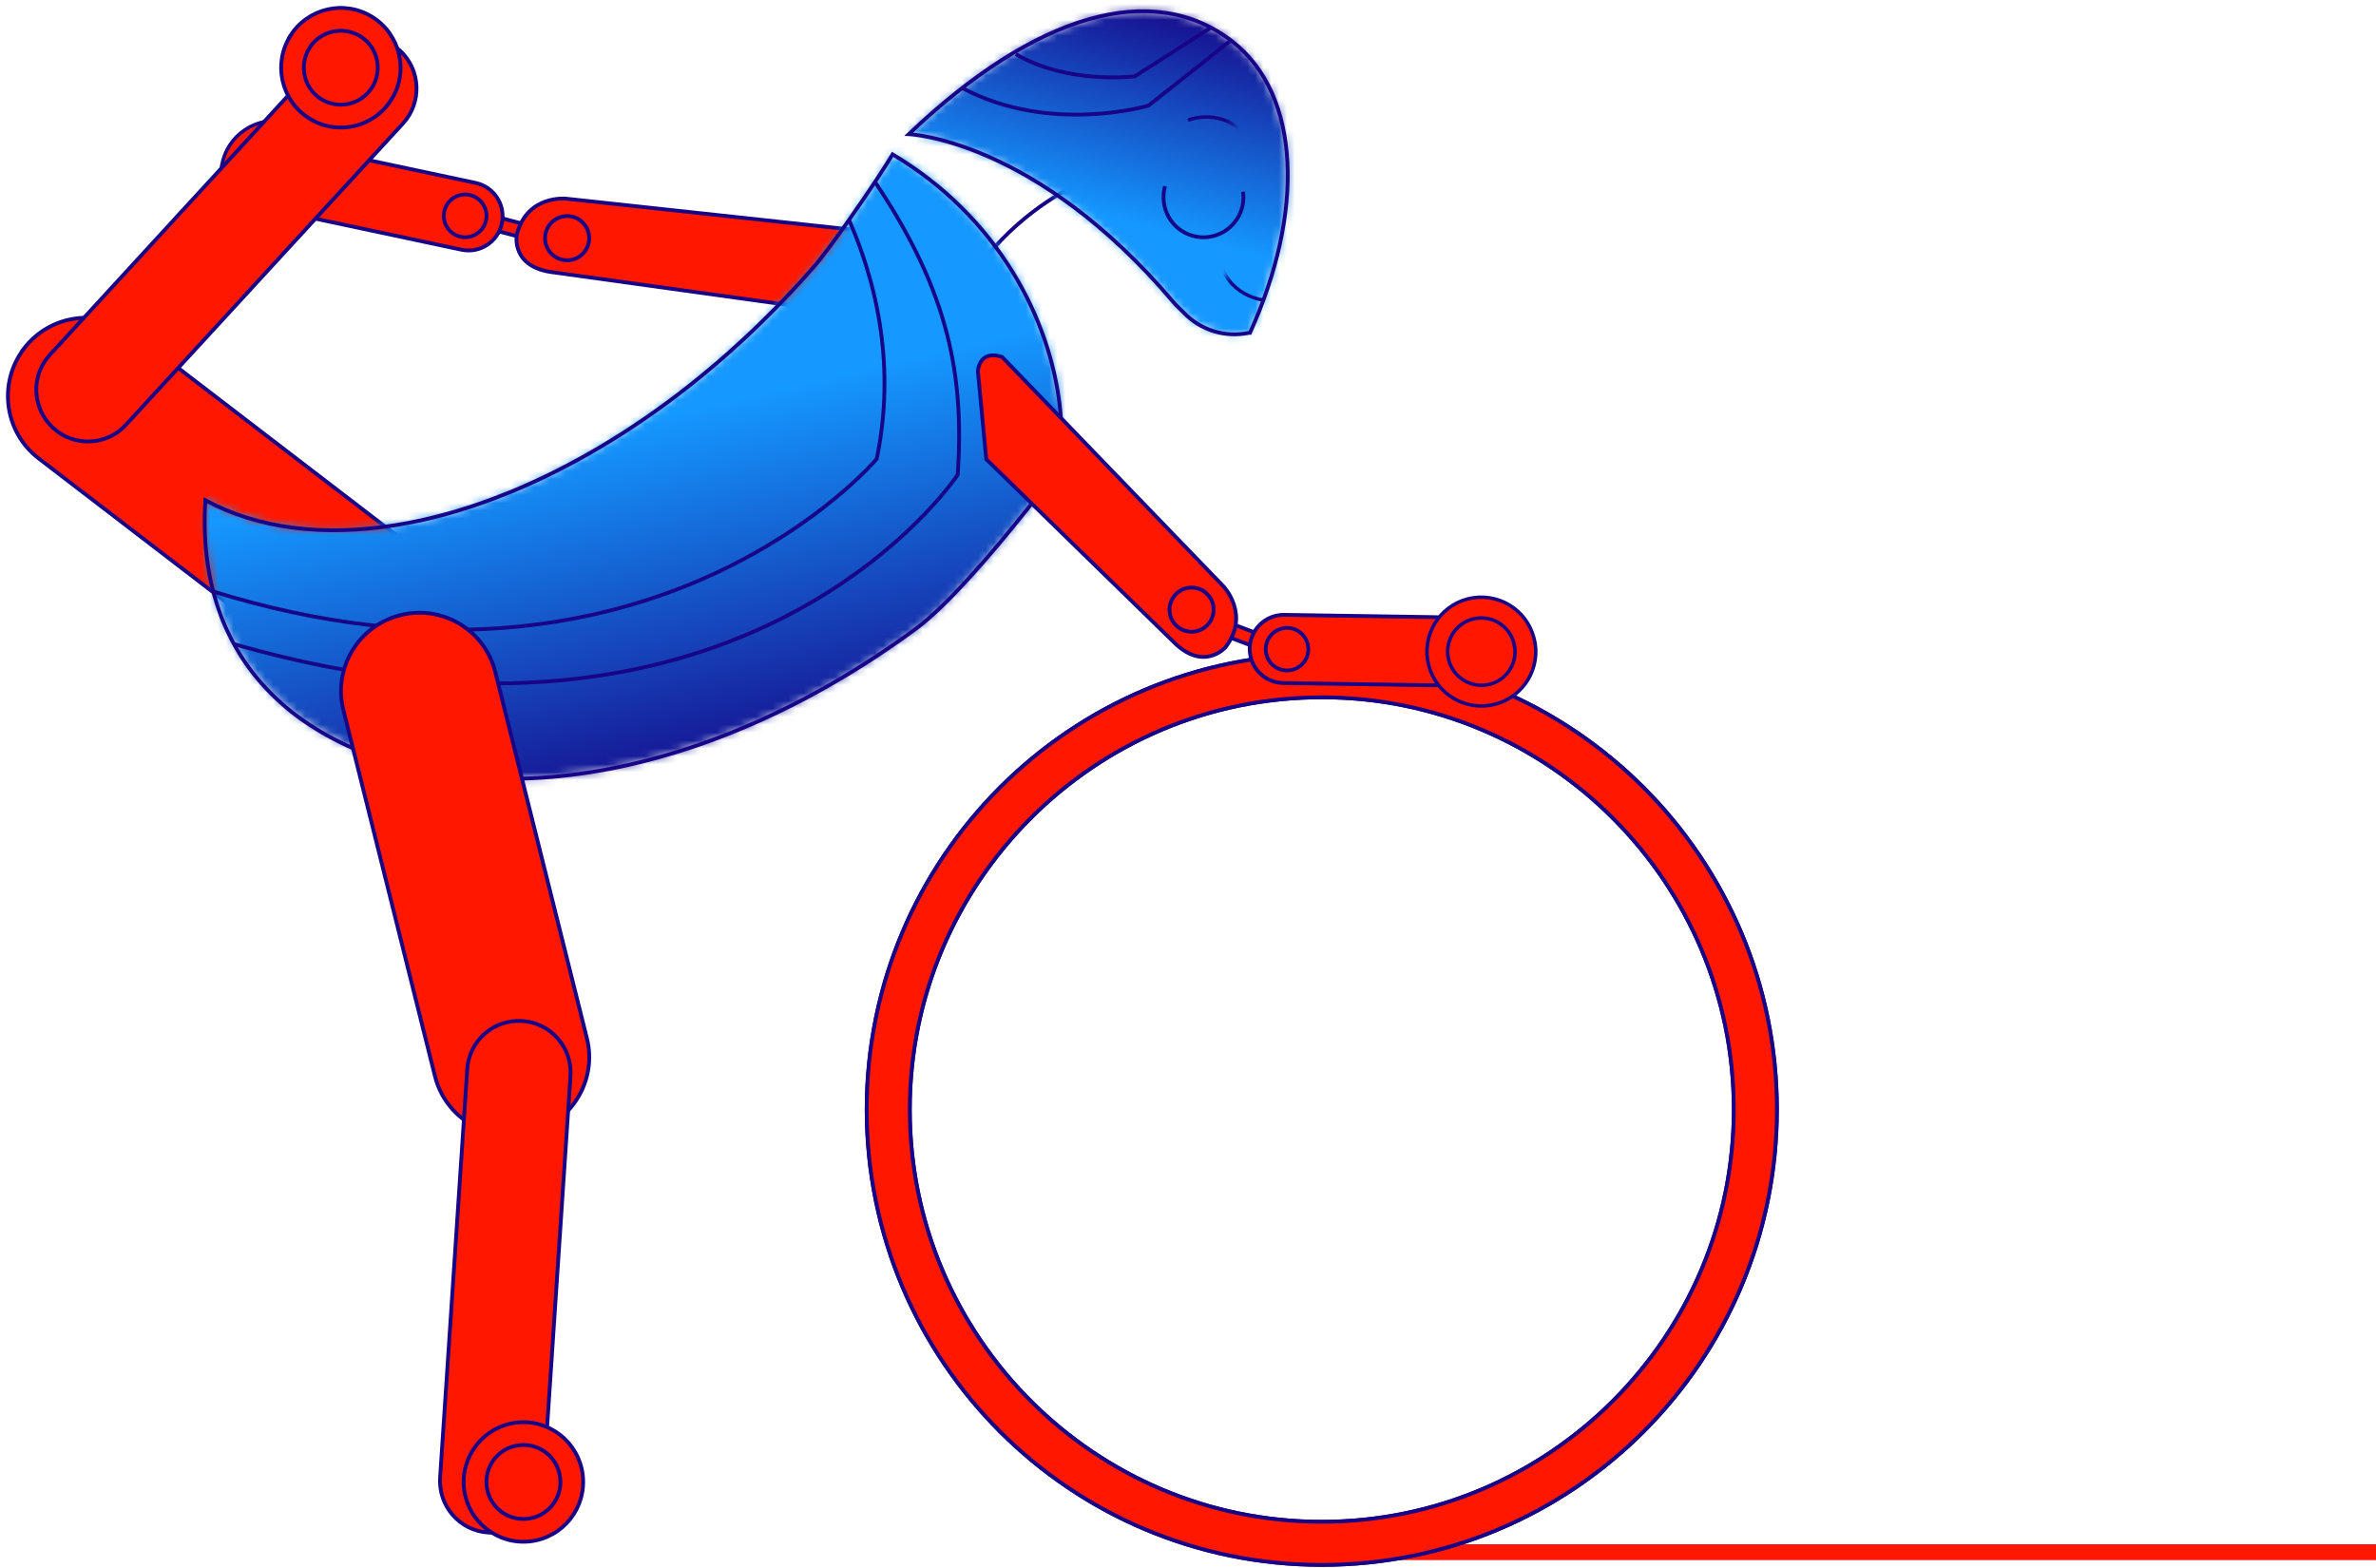 <svg width="300" height="198" viewBox="0 0 300 198" fill="none" xmlns="http://www.w3.org/2000/svg">
    <rect x="168" y="195" width="620" height="2" fill="#FF1700"/>
    <path d="M139.627 21.793C139.627 21.793 122.459 26.548 116.845 47.715" stroke="#170486" stroke-width="0.48" stroke-miterlimit="10"/>
    <mask id="mask0_0_1" style="mask-type:luminance" maskUnits="userSpaceOnUse" x="114" y="1" width="49" height="42">
        <path d="M114.738 16.94C114.738 16.94 130.68 17.554 148.154 38.145C148.537 38.605 148.997 38.989 149.4 39.411C151.546 41.692 154.688 42.67 157.735 42.018C157.754 42.018 157.792 42.018 157.811 42.018C164.69 26.814 164.268 11.994 155.569 5.226C152.293 2.676 148.499 1.41 144.303 1.41C135.757 1.41 125.564 6.664 114.738 16.94Z" fill="white"/>
    </mask>
    <g mask="url(#mask0_0_1)">
        <path d="M117.811 -10.612L104.815 40.148L161.613 54.709L174.609 3.949L117.811 -10.612Z" fill="url(#paint0_linear_0_1)"/>
    </g>
    <path d="M157.811 42.021C157.811 42.021 157.754 42.021 157.735 42.021C154.688 42.673 151.546 41.695 149.4 39.414C148.997 38.992 148.537 38.608 148.154 38.148C130.699 17.538 114.738 16.943 114.738 16.943C130.871 1.605 145.625 -2.517 155.589 5.229C164.288 11.997 164.709 26.817 157.83 42.021H157.811Z" stroke="#170486" stroke-width="0.48" stroke-miterlimit="10"/>
    <path d="M156.949 24.206C157.236 26.219 156.278 28.27 154.401 29.325C151.967 30.686 148.901 29.804 147.541 27.369C146.87 26.142 146.755 24.762 147.1 23.516" stroke="#170486" stroke-width="0.48" stroke-miterlimit="10"/>
    <mask id="mask1_0_1" style="mask-type:luminance" maskUnits="userSpaceOnUse" x="148" y="12" width="9" height="8">
        <path d="M148.479 18.052L155.09 19.547L156.048 12.952L148.614 12.262L148.479 18.052Z" fill="white"/>
    </mask>
    <g mask="url(#mask1_0_1)">
        <path d="M150.166 15.119C150.166 15.119 154.458 13.49 157.427 17.305" stroke="#170486" stroke-width="0.44" stroke-linecap="round" stroke-linejoin="round"/>
    </g>
    <mask id="mask2_0_1" style="mask-type:luminance" maskUnits="userSpaceOnUse" x="153" y="31" width="10" height="11">
        <path d="M153.231 37.129L159.554 41.117L162.294 36.017L157.083 31.684L153.231 37.129Z" fill="white"/>
    </mask>
    <g mask="url(#mask2_0_1)">
        <path d="M159.478 37.875C159.478 37.875 154.917 37.395 153.979 32.641" stroke="#170486" stroke-width="0.44" stroke-linecap="round" stroke-linejoin="round"/>
    </g>
    <path d="M58.139 26.186L57.706 27.836L71.494 31.458L71.927 29.808L58.139 26.186Z" fill="#FF1700"/>
    <path d="M58.139 26.186L57.706 27.836L71.494 31.458L71.927 29.808L58.139 26.186Z" stroke="#170486" stroke-width="0.48" stroke-miterlimit="10"/>
    <path d="M102.513 38.91L111.921 32.947C111.921 32.947 114.105 31.183 111.499 29.42L71.473 25.087C71.473 25.087 66.529 24.55 65.245 29.65C65.245 29.65 64.46 33.791 69.959 34.405L102.513 38.929V38.91Z" fill="#FF1700"/>
    <path d="M102.513 38.91L111.921 32.947C111.921 32.947 114.105 31.183 111.499 29.42L71.473 25.087C71.473 25.087 66.529 24.55 65.245 29.65C65.245 29.65 64.46 33.791 69.959 34.405L102.513 38.929V38.91Z" stroke="#170486" stroke-width="0.48" stroke-miterlimit="10"/>
    <path d="M72.105 27.333C70.591 27.064 69.135 28.061 68.867 29.576C68.579 31.091 69.595 32.548 71.108 32.816C72.622 33.104 74.078 32.088 74.347 30.573C74.615 29.058 73.618 27.601 72.105 27.333Z" fill="#FF1700"/>
    <path d="M72.105 27.333C70.591 27.064 69.135 28.061 68.867 29.576C68.579 31.091 69.595 32.548 71.108 32.816C72.622 33.104 74.078 32.088 74.347 30.573C74.615 29.058 73.618 27.601 72.105 27.333Z" stroke="#170486" stroke-width="0.48" stroke-miterlimit="10"/>
    <path d="M58.252 31.532L39.589 27.563C37.271 27.065 35.776 24.783 36.275 22.444C36.773 20.124 39.053 18.629 41.391 19.127L60.053 23.096C62.371 23.594 63.866 25.876 63.368 28.215C62.87 30.535 60.59 32.031 58.252 31.532Z" fill="#FF1700"/>
    <path d="M58.252 31.532L39.589 27.563C37.271 27.065 35.776 24.783 36.275 22.444C36.773 20.124 39.053 18.629 41.391 19.127L60.053 23.096C62.371 23.594 63.866 25.876 63.368 28.215C62.87 30.535 60.59 32.031 58.252 31.532Z" stroke="#170486" stroke-width="0.48" stroke-miterlimit="10"/>
    <path d="M28.38 19.55C26.981 23.078 28.687 27.085 32.212 28.485C35.738 29.884 39.723 28.178 41.141 24.65C42.54 21.122 40.835 17.115 37.309 15.715C33.783 14.316 29.779 16.022 28.38 19.55Z" fill="#FF1700"/>
    <path d="M28.38 19.55C26.981 23.078 28.687 27.085 32.212 28.485C35.738 29.884 39.723 28.178 41.141 24.65C42.54 21.122 40.835 17.115 37.309 15.715C33.783 14.316 29.779 16.022 28.38 19.55Z" stroke="#170486" stroke-width="0.44" stroke-miterlimit="10"/>
    <path d="M30.794 20.506C29.932 22.692 30.985 25.165 33.17 26.028C35.354 26.891 37.826 25.836 38.688 23.651C39.55 21.465 38.496 18.992 36.312 18.129C34.128 17.266 31.656 18.321 30.794 20.506Z" fill="#FF1700"/>
    <path d="M30.794 20.506C29.932 22.692 30.985 25.165 33.17 26.028C35.354 26.891 37.826 25.836 38.688 23.651C39.55 21.465 38.496 18.992 36.312 18.129C34.128 17.266 31.656 18.321 30.794 20.506Z" stroke="#170486" stroke-width="0.44" stroke-miterlimit="10"/>
    <path d="M61.317 28.024C60.895 29.443 59.401 30.267 57.964 29.846C56.546 29.424 55.722 27.928 56.144 26.491C56.565 25.072 58.06 24.247 59.497 24.669C60.915 25.091 61.739 26.586 61.317 28.024Z" fill="#FF1700"/>
    <path d="M61.317 28.024C60.895 29.443 59.401 30.267 57.964 29.846C56.546 29.424 55.722 27.928 56.144 26.491C56.565 25.072 58.06 24.247 59.497 24.669C60.915 25.091 61.739 26.586 61.317 28.024Z" stroke="#170486" stroke-width="0.47" stroke-miterlimit="10"/>
    <path d="M3.049 43.997C-0.285 48.33 0.539 54.542 4.869 57.878L42.635 86.848C46.966 90.184 53.174 89.36 56.508 85.007C59.822 80.674 59.018 74.463 54.668 71.126L16.902 42.175C12.572 38.839 6.364 39.664 3.03 43.997" fill="#FF1700"/>
    <path d="M3.049 43.997C-0.285 48.33 0.539 54.542 4.869 57.878L42.635 86.848C46.966 90.184 53.174 89.36 56.508 85.007C59.822 80.674 59.018 74.463 54.668 71.126L16.902 42.175C12.572 38.839 6.364 39.664 3.03 43.997H3.049Z" stroke="#170486" stroke-width="0.48" stroke-miterlimit="10"/>
    <mask id="mask3_0_1" style="mask-type:luminance" maskUnits="userSpaceOnUse" x="25" y="19" width="110" height="80">
        <path d="M111.94 20.775C111.537 21.427 111.116 22.079 110.694 22.731C110.656 22.788 110.618 22.846 110.579 22.904C109.449 24.591 104.965 31.224 102.781 33.717C100.654 36.152 98.45 38.453 96.209 40.658C96.209 40.658 96.209 40.658 96.189 40.658C95.519 41.309 94.848 41.961 94.178 42.594C94.005 42.747 93.833 42.92 93.66 43.073C91.572 44.991 89.426 46.812 87.28 48.518C87.165 48.614 87.05 48.71 86.916 48.806C79.711 54.462 72.219 58.891 64.881 61.939C64.708 62.016 64.536 62.074 64.363 62.15C62.831 62.783 61.317 63.339 59.803 63.838C59.477 63.953 59.152 64.049 58.826 64.163H58.807C58.079 64.394 57.351 64.605 56.642 64.815C54.361 65.448 52.1 65.947 49.897 66.292C40.968 67.71 32.71 66.752 26.003 63.128C25.678 68.017 26.214 72.657 27.671 76.875C27.996 77.795 28.36 78.716 28.763 79.598C29.127 80.384 29.529 81.132 29.951 81.879C30.468 82.78 31.043 83.662 31.675 84.506C32.882 86.116 34.243 87.573 35.756 88.897C37.174 90.143 38.745 91.274 40.412 92.271C58.654 103.142 88.142 99.595 115.676 79.387C119.776 76.377 125.64 69.455 129.606 64.47L129.644 64.432C132.193 61.23 133.955 58.853 133.955 58.853C135.143 49.381 131.694 36.19 121.558 26.163C119.067 23.69 116.174 21.408 112.84 19.414C112.572 19.855 112.304 20.296 112.016 20.737" fill="white"/>
    </mask>
    <g mask="url(#mask3_0_1)">
        <path d="M129.376 -4.876L7.029 23.793L31.294 127.474L153.64 98.805L129.376 -4.876Z" fill="url(#paint1_linear_0_1)"/>
    </g>
    <path d="M133.879 58.892C133.879 58.892 132.116 61.27 129.568 64.472L129.529 64.51C125.563 69.495 119.7 76.416 115.6 79.427C88.085 99.635 58.577 103.182 40.336 92.311C38.669 91.314 37.098 90.202 35.68 88.936C34.166 87.613 32.806 86.156 31.599 84.546C30.966 83.702 30.392 82.82 29.874 81.919C29.433 81.171 29.05 80.404 28.686 79.637C28.265 78.755 27.901 77.835 27.594 76.915C26.138 72.697 25.62 68.057 25.927 63.168C32.633 66.792 40.892 67.75 49.821 66.332C52.024 65.986 54.285 65.488 56.565 64.855C57.293 64.663 58.002 64.433 58.73 64.203C58.73 64.203 58.73 64.203 58.749 64.203C59.075 64.107 59.401 63.992 59.746 63.877C61.26 63.379 62.773 62.804 64.306 62.19C64.479 62.113 64.651 62.056 64.823 61.979C72.181 58.912 79.654 54.502 86.858 48.846C86.973 48.75 87.108 48.654 87.222 48.558C89.368 46.852 91.514 45.03 93.603 43.094C93.775 42.941 93.948 42.768 94.12 42.615C94.791 41.982 95.481 41.349 96.132 40.697C98.374 38.512 100.578 36.192 102.704 33.757C104.889 31.264 109.391 24.631 110.503 22.943C110.541 22.886 110.579 22.828 110.618 22.771C111.039 22.119 111.461 21.467 111.882 20.815C112.17 20.374 112.438 19.933 112.706 19.492C116.04 21.486 118.953 23.768 121.424 26.241C131.56 36.288 135.009 49.478 133.821 58.931L133.879 58.892Z" stroke="#170486" stroke-width="0.48" stroke-miterlimit="10"/>
    <path d="M110.56 23.094C119.93 37.071 121.75 47.693 120.926 59.944C120.926 59.944 94.446 100.015 29.567 81.341" stroke="#170486" stroke-width="0.48" stroke-miterlimit="10"/>
    <path d="M107.207 27.773C111.557 37.763 112.764 48.058 110.695 57.952C110.695 57.952 82.164 91.83 26.924 74.689" stroke="#170486" stroke-width="0.48" stroke-miterlimit="10"/>
    <path d="M50.492 6.376C53.136 8.81 53.308 12.952 50.875 15.598L15.906 53.637C13.473 56.302 9.334 56.474 6.69 54.02C4.046 51.566 3.854 47.444 6.307 44.798L41.256 6.759C43.69 4.113 47.828 3.941 50.472 6.376" fill="#FF1700"/>
    <path d="M50.492 6.376C53.136 8.81 53.308 12.952 50.875 15.598L15.906 53.637C13.473 56.302 9.334 56.474 6.69 54.02C4.046 51.566 3.854 47.444 6.307 44.798L41.256 6.759C43.69 4.113 47.828 3.941 50.472 6.376H50.492Z" stroke="#170486" stroke-width="0.48" stroke-miterlimit="10"/>
    <path d="M36.638 4.537C38.86 1.009 43.497 -0.064 47.042 2.16C50.568 4.384 51.641 9.043 49.418 12.57C47.215 16.098 42.558 17.172 39.033 14.948C35.507 12.724 34.434 8.065 36.657 4.537" fill="#FF1700"/>
    <path d="M36.638 4.537C38.86 1.009 43.497 -0.064 47.042 2.16C50.568 4.384 51.641 9.043 49.418 12.57C47.215 16.098 42.558 17.172 39.033 14.948C35.507 12.724 34.434 8.065 36.657 4.537H36.638Z" stroke="#170486" stroke-width="0.48" stroke-miterlimit="10"/>
    <path d="M39.072 6.069C40.432 3.884 43.326 3.232 45.51 4.593C47.694 5.954 48.346 8.849 46.985 11.035C45.606 13.221 42.732 13.873 40.547 12.511C38.363 11.15 37.712 8.255 39.072 6.069Z" fill="#FF1700"/>
    <path d="M39.072 6.069C40.432 3.884 43.326 3.232 45.51 4.593C47.694 5.954 48.346 8.849 46.985 11.035C45.606 13.221 42.732 13.873 40.547 12.511C38.363 11.15 37.712 8.255 39.072 6.069Z" stroke="#170486" stroke-width="0.48" stroke-miterlimit="10"/>
    <path d="M66.912 143.078C72.2 141.755 75.439 136.368 74.097 131.076L62.543 84.869C61.221 79.558 55.856 76.337 50.549 77.679C45.241 79.002 42.022 84.39 43.363 89.682L54.917 135.888C56.239 141.18 61.623 144.401 66.912 143.078Z" fill="#FF1700"/>
    <path d="M66.912 143.078C72.2 141.755 75.439 136.368 74.097 131.076L62.543 84.869C61.221 79.558 55.856 76.337 50.549 77.679C45.241 79.002 42.022 84.39 43.363 89.682L54.917 135.888C56.239 141.18 61.623 144.401 66.912 143.078Z" stroke="#170486" stroke-width="0.48" stroke-miterlimit="10"/>
    <path d="M61.642 193.523C58.04 193.293 55.319 190.168 55.569 186.563L58.998 135.008C59.228 131.403 62.352 128.681 65.954 128.93C69.556 129.16 72.277 132.285 72.028 135.89L68.598 187.445C68.368 191.05 65.245 193.772 61.642 193.523Z" fill="#FF1700"/>
    <path d="M61.642 193.523C58.04 193.293 55.319 190.168 55.569 186.563L58.998 135.008C59.228 131.403 62.352 128.681 65.954 128.93C69.556 129.16 72.277 132.285 72.028 135.89L68.598 187.445C68.368 191.05 65.245 193.772 61.642 193.523Z" stroke="#170486" stroke-width="0.48" stroke-miterlimit="10"/>
    <path d="M73.58 186.255C74.059 190.397 71.108 194.136 66.97 194.634C62.831 195.113 59.095 192.161 58.596 188.019C58.117 183.878 61.068 180.139 65.207 179.641C69.346 179.162 73.082 182.114 73.58 186.255Z" fill="#FF1700"/>
    <path d="M73.58 186.255C74.059 190.397 71.108 194.136 66.97 194.634C62.831 195.113 59.095 192.161 58.596 188.019C58.117 183.878 61.068 180.139 65.207 179.641C69.346 179.162 73.082 182.114 73.58 186.255Z" stroke="#170486" stroke-width="0.48" stroke-miterlimit="10"/>
    <path d="M70.725 186.601C71.032 189.17 69.192 191.49 66.625 191.778C64.057 192.085 61.739 190.244 61.451 187.675C61.145 185.106 62.984 182.786 65.552 182.498C68.119 182.191 70.438 184.032 70.725 186.601Z" fill="#FF1700"/>
    <path d="M70.725 186.601C71.032 189.17 69.192 191.49 66.625 191.778C64.057 192.085 61.739 190.244 61.451 187.675C61.145 185.106 62.984 182.786 65.552 182.498C68.119 182.191 70.438 184.032 70.725 186.601Z" stroke="#170486" stroke-width="0.48" stroke-miterlimit="10"/>
    <path d="M166.893 82.609C135.144 82.609 109.43 108.359 109.43 140.109C109.43 171.859 135.163 197.608 166.893 197.608C198.624 197.608 224.357 171.859 224.357 140.109C224.357 108.359 198.624 82.609 166.893 82.609ZM166.893 192.163C138.21 192.163 114.872 168.811 114.872 140.109C114.872 111.407 138.21 88.055 166.893 88.055C195.577 88.055 218.915 111.407 218.915 140.109C218.915 168.811 195.577 192.163 166.893 192.163Z" fill="#FF1700"/>
    <path d="M166.893 82.609C135.144 82.609 109.43 108.359 109.43 140.109C109.43 171.859 135.163 197.608 166.893 197.608C198.624 197.608 224.357 171.859 224.357 140.109C224.357 108.359 198.624 82.609 166.893 82.609ZM166.893 192.163C138.21 192.163 114.872 168.811 114.872 140.109C114.872 111.407 138.21 88.055 166.893 88.055C195.577 88.055 218.915 111.407 218.915 140.109C218.915 168.811 195.577 192.163 166.893 192.163Z" stroke="#170486" stroke-width="0.48" stroke-miterlimit="10"/>
    <path d="M166.893 82.609C135.144 82.609 109.43 108.359 109.43 140.109C109.43 171.859 135.163 197.608 166.893 197.608C198.624 197.608 224.357 171.859 224.357 140.109C224.357 108.359 198.624 82.609 166.893 82.609ZM166.893 192.163C138.21 192.163 114.872 168.811 114.872 140.109C114.872 111.407 138.21 88.055 166.893 88.055C195.577 88.055 218.915 111.407 218.915 140.109C218.915 168.811 195.577 192.163 166.893 192.163Z" fill="#FF1700"/>
    <path d="M166.893 82.609C135.144 82.609 109.43 108.359 109.43 140.109C109.43 171.859 135.163 197.608 166.893 197.608C198.624 197.608 224.357 171.859 224.357 140.109C224.357 108.359 198.624 82.609 166.893 82.609ZM166.893 192.163C138.21 192.163 114.872 168.811 114.872 140.109C114.872 111.407 138.21 88.055 166.893 88.055C195.577 88.055 218.915 111.407 218.915 140.109C218.915 168.811 195.577 192.163 166.893 192.163Z" stroke="#170486" stroke-width="0.48" stroke-miterlimit="10"/>
    <path d="M155.244 5.242L145.012 13.333C145.012 13.333 132.615 17.034 121.482 11.109" stroke="#170486" stroke-width="0.48" stroke-miterlimit="10"/>
    <path d="M152.905 3.48L143.287 9.635C143.287 9.635 134.818 10.709 128.265 6.836" stroke="#170486" stroke-width="0.48" stroke-miterlimit="10"/>
    <path d="M149.424 76.473L148.824 78.07L162.166 83.094L162.767 81.497L149.424 76.473Z" fill="#FF1700"/>
    <path d="M149.424 76.473L148.824 78.07L162.166 83.094L162.767 81.497L149.424 76.473Z" stroke="#170486" stroke-width="0.48" stroke-miterlimit="10"/>
    <path d="M162.027 86.25L181.111 86.537C183.487 86.576 185.441 84.678 185.479 82.3C185.518 79.923 183.621 77.967 181.245 77.929L162.161 77.641C159.785 77.603 157.83 79.501 157.792 81.878C157.754 84.256 159.651 86.212 162.027 86.25Z" fill="#FF1700"/>
    <path d="M162.027 86.25L181.111 86.537C183.487 86.576 185.441 84.678 185.479 82.3C185.518 79.923 183.621 77.967 181.245 77.929L162.161 77.641C159.785 77.603 157.83 79.501 157.792 81.878C157.754 84.256 159.651 86.212 162.027 86.25Z" stroke="#170486" stroke-width="0.48" stroke-miterlimit="10"/>
    <path d="M193.833 81.228C194.408 84.986 191.841 88.494 188.104 89.069C184.349 89.645 180.842 87.095 180.248 83.337C179.674 79.579 182.241 76.07 185.977 75.495C189.733 74.92 193.239 77.47 193.814 81.228" fill="#FF1700"/>
    <path d="M193.833 81.228C194.408 84.986 191.841 88.494 188.104 89.069C184.349 89.645 180.842 87.095 180.248 83.337C179.674 79.579 182.241 76.07 185.977 75.495C189.733 74.92 193.239 77.47 193.814 81.228H193.833Z" stroke="#170486" stroke-width="0.44" stroke-miterlimit="10"/>
    <path d="M191.246 81.63C191.61 83.95 190.02 86.136 187.701 86.481C185.383 86.845 183.199 85.254 182.835 82.934C182.471 80.614 184.061 78.428 186.379 78.083C188.698 77.719 190.882 79.31 191.227 81.63" fill="#FF1700"/>
    <path d="M191.246 81.63C191.61 83.95 190.02 86.136 187.701 86.481C185.383 86.845 183.199 85.254 182.835 82.934C182.471 80.614 184.061 78.428 186.379 78.083C188.698 77.719 190.882 79.31 191.227 81.63H191.246Z" stroke="#170486" stroke-width="0.44" stroke-miterlimit="10"/>
    <path d="M159.823 82.148C159.918 83.643 161.202 84.755 162.678 84.659C164.172 84.563 165.283 83.279 165.188 81.802C165.092 80.326 163.808 79.195 162.333 79.291C160.857 79.387 159.727 80.671 159.823 82.148Z" fill="#FF1700"/>
    <path d="M159.823 82.148C159.918 83.643 161.202 84.755 162.678 84.659C164.172 84.563 165.283 83.279 165.188 81.802C165.092 80.326 163.808 79.195 162.333 79.291C160.857 79.387 159.727 80.671 159.823 82.148Z" stroke="#170486" stroke-width="0.47" stroke-miterlimit="10"/>
    <path d="M124.528 57.99L123.475 46.908C123.475 46.908 123.532 44.108 126.521 45.067L154.477 74.037C154.477 74.037 157.926 77.623 154.707 81.764C154.707 81.764 151.909 84.927 148.058 80.94L124.528 57.99Z" fill="#FF1700"/>
    <path d="M124.528 57.99L123.475 46.908C123.475 46.908 123.532 44.108 126.521 45.067L154.477 74.037C154.477 74.037 157.926 77.623 154.707 81.764C154.707 81.764 151.909 84.927 148.058 80.94L124.528 57.99Z" stroke="#170486" stroke-width="0.48" stroke-miterlimit="10"/>
    <path d="M152.312 74.916C153.461 75.952 153.557 77.697 152.523 78.847C151.488 79.997 149.744 80.093 148.595 79.058C147.445 78.042 147.349 76.278 148.384 75.127C149.399 73.977 151.162 73.881 152.312 74.897" fill="#FF1700"/>
    <path d="M152.312 74.916C153.461 75.952 153.557 77.697 152.523 78.847C151.488 79.997 149.744 80.093 148.595 79.058C147.445 78.042 147.349 76.278 148.384 75.127C149.399 73.977 151.162 73.881 152.312 74.897V74.916Z" stroke="#170486" stroke-width="0.48" stroke-miterlimit="10"/>
    <defs>
        <linearGradient id="paint0_linear_0_1" x1="145.829" y1="-1.368" x2="138.536" y2="27.084" gradientUnits="userSpaceOnUse">
            <stop stop-color="#170486"/>
            <stop offset="0.01" stop-color="#170486"/>
            <stop offset="1" stop-color="#1598FF"/>
        </linearGradient>
        <linearGradient id="paint1_linear_0_1" x1="89.435" y1="105.114" x2="68.846" y2="17.25" gradientUnits="userSpaceOnUse">
            <stop stop-color="#170486"/>
            <stop offset="0.04" stop-color="#170486"/>
            <stop offset="0.4" stop-color="#1568D7"/>
            <stop offset="0.58" stop-color="#1598FF"/>
            <stop offset="1" stop-color="#1598FF"/>
        </linearGradient>
    </defs>
</svg>
